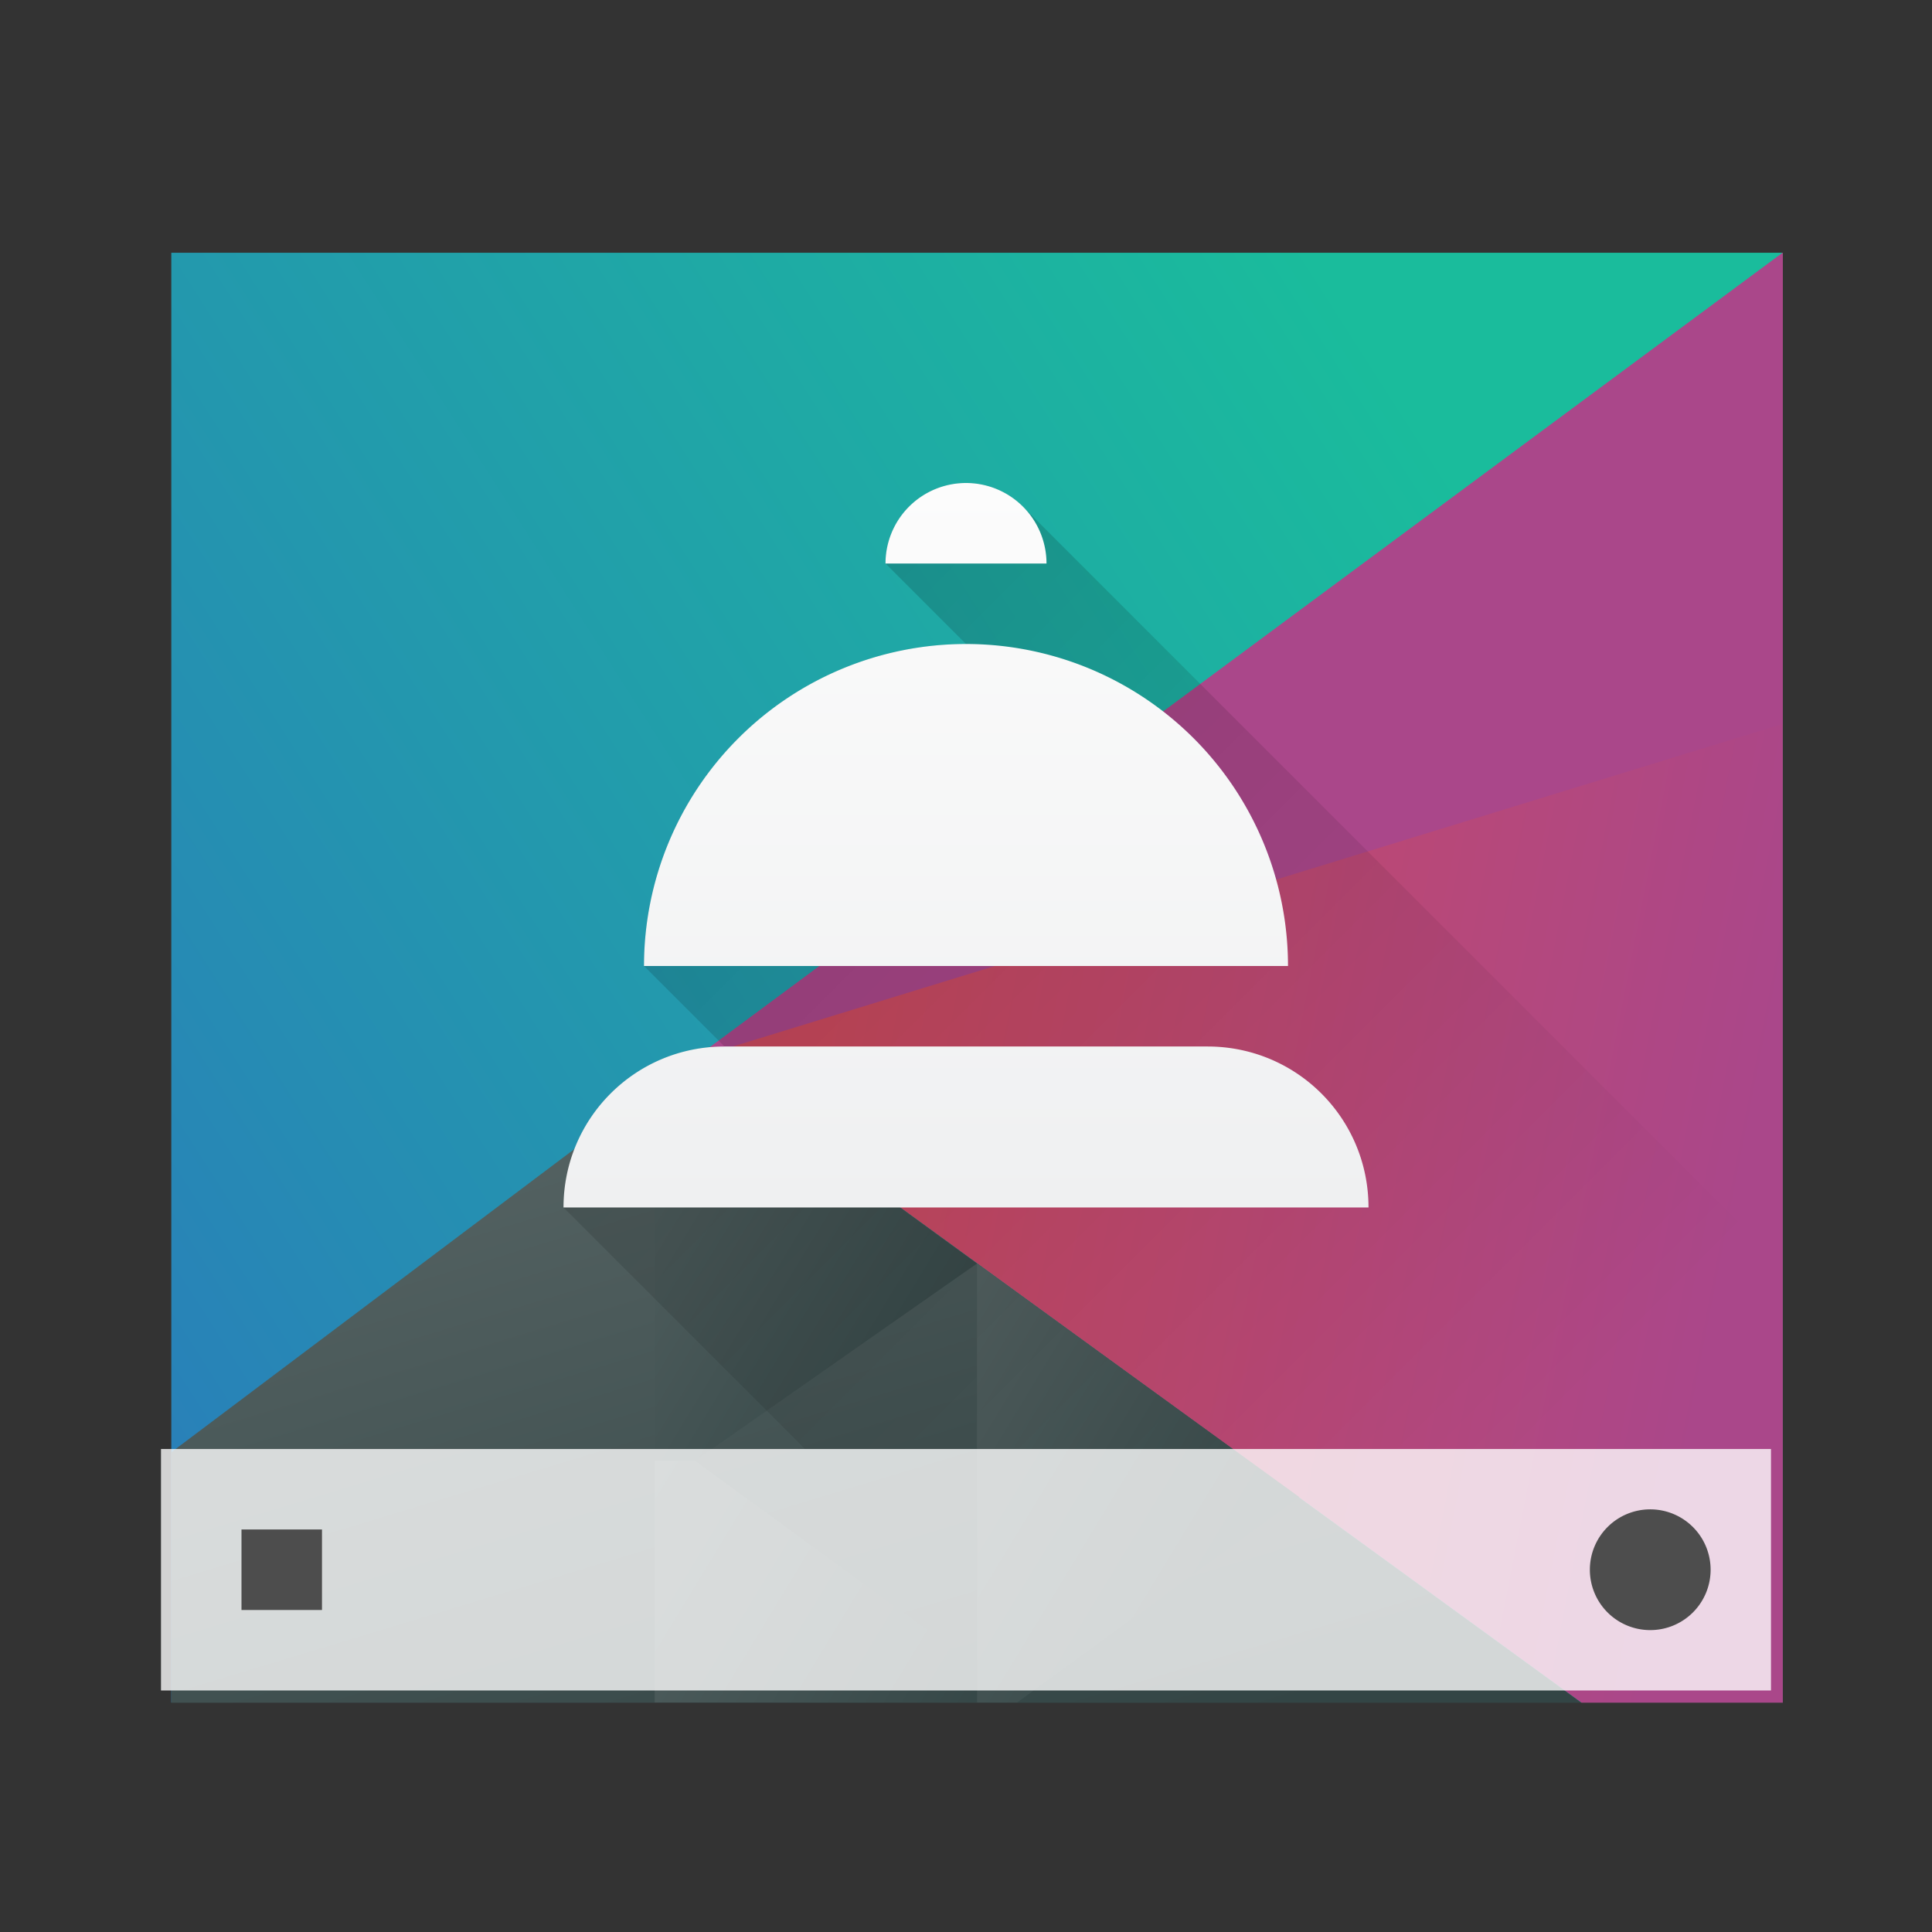<svg xmlns="http://www.w3.org/2000/svg" xmlns:xlink="http://www.w3.org/1999/xlink" height="24" width="24" viewBox="0 0 24 24">
<rect x="0" y="0" width="24" height="24" fill="#333333" stroke="none"/>
<linearGradient id="a" gradientUnits="userSpaceOnUse" x1="6" x2="6" y1="14" y2="5">
<stop offset="0" stop-color="#eff0f1"/>
<stop offset="1" stop-color="#fcfcfc"/>
</linearGradient>
<linearGradient id="b" gradientUnits="userSpaceOnUse" x1="6" x2="18" y1="5" y2="17">
<stop offset="0"/>
<stop offset="1" stop-opacity="0"/>
</linearGradient>
<linearGradient id="c" gradientTransform="matrix(1 0 0 1.029 -0 -14.395)" gradientUnits="userSpaceOnUse" x1="418.17" x2="384.571" y1="503.079" y2="531.458">
<stop offset="0" stop-color="#1abc9c"/>
<stop offset="1" stop-color="#2980b9"/>
</linearGradient>
<linearGradient id="d" gradientUnits="userSpaceOnUse" x1="29.851" x2="54.318" y1="22.349" y2="28.506">
<stop offset="0" stop-color="#cc4a5e"/>
<stop offset="1" stop-color="#aa478a"/>
</linearGradient>
<linearGradient id="e" gradientUnits="userSpaceOnUse" x1="24.394" x2="20.646" xlink:href="#f" y1="41.224" y2="25.343"/>
<linearGradient id="f">
<stop offset="0" stop-color="#334545"/>
<stop offset="1" stop-color="#536161"/>
</linearGradient>
<linearGradient id="g" gradientTransform="matrix(-1 0 0 1 839.143 -40)" gradientUnits="userSpaceOnUse" x1="430.571" x2="440.171" xlink:href="#f" y1="569.98" y2="562.499"/>
<linearGradient id="h" gradientTransform="matrix(-.417 0 0 .535 190.405 -283.781)" gradientUnits="userSpaceOnUse" x1="430.571" x2="440.171" xlink:href="#f" y1="569.98" y2="562.499"/>
<linearGradient id="i" gradientTransform="matrix(-.417 0 0 .535 194.405 -286.33)" gradientUnits="userSpaceOnUse" x1="430.571" x2="440.171" xlink:href="#f" y1="569.98" y2="562.499"/>
<g transform="translate(1,1)">
<g transform="matrix(.417 0 0 .535 -159.238 -267.392)">
<path d="m384.571 503.798v33.662h48v-33.662z" fill="url(#c)" stroke-width="1.106"/>
<g stroke-linecap="round">
<g stroke-width="2">
<path d="m56 6-29.7 17.143 24.2 13.714h5.5z" fill="url(#d)" transform="matrix(1.091 0 0 1.091 371.481 497.253)"/>
<path d="m26.3 23.143-14.3 8.383v5.331h38.5z" fill="url(#e)" transform="matrix(1.091 0 0 1.091 371.481 497.253)"/>
<path d="m408.571 527.268-8.4-4.769-1.2.711v8.64h1.2z" fill="url(#g)"/>
</g>
<path d="m11 14.55v5.45h.5l3.5-2.55z" fill="url(#i)" stroke-width=".944" transform="matrix(2.4 0 0 1.87 382.171 500.058)"/>
<path d="m7 17v3h4v-.449l-3.5-2.551z" fill="url(#h)" stroke-width=".944" transform="matrix(2.4 0 0 1.87 382.171 500.058)"/>
<path d="m400.171 522.499 32.4-18.701-0 10.94z" fill="#aa478a" stroke-width="2"/>
</g>
</g>
<g transform="matrix(.625 0 0 .625 -239.357 -321.624)">
<path d="m384.571 541.798h32v4.8h-32z" fill="#fff" fill-opacity=".784" stroke-width="1.095"/>
<path d="m19.5 17.75a.75.75 0 0 0 -.75.75.75.75 0 0 0 .75.75.75.75 0 0 0 .75-.75.75.75 0 0 0 -.75-.75zm-17.5.25v1h1v-1z" fill="#4d4d4d" stroke-width=".75" transform="matrix(1.6 0 0 1.6 382.971 514.598)"/>
</g>
<path d="m11 5c-.265 0-.52.105-.707.293-.188.188-.293.442-.293.707l1 1c-1.061 0-2.078.422-2.828 1.172-.75.75-1.172 1.767-1.172 2.828l1 1c-1.108 0-2 .892-2 2l3 3h12v-2.414l-9.293-9.293c-.188-.188-.442-.293-.707-.293z" fill="url(#b)" opacity=".2"/>
<path d="m11 5a1 1 0 0 0 -1 1h2a1 1 0 0 0 -1-1zm0 2a4 4 0 0 0 -4 4h8a4 4 0 0 0 -4-4zm-3 5c-1.108 0-2 .892-2 2h10c0-1.108-.892-2-2-2z" fill="url(#a)" stroke-linejoin="round" stroke-width="2"/>
</g>
</svg>
